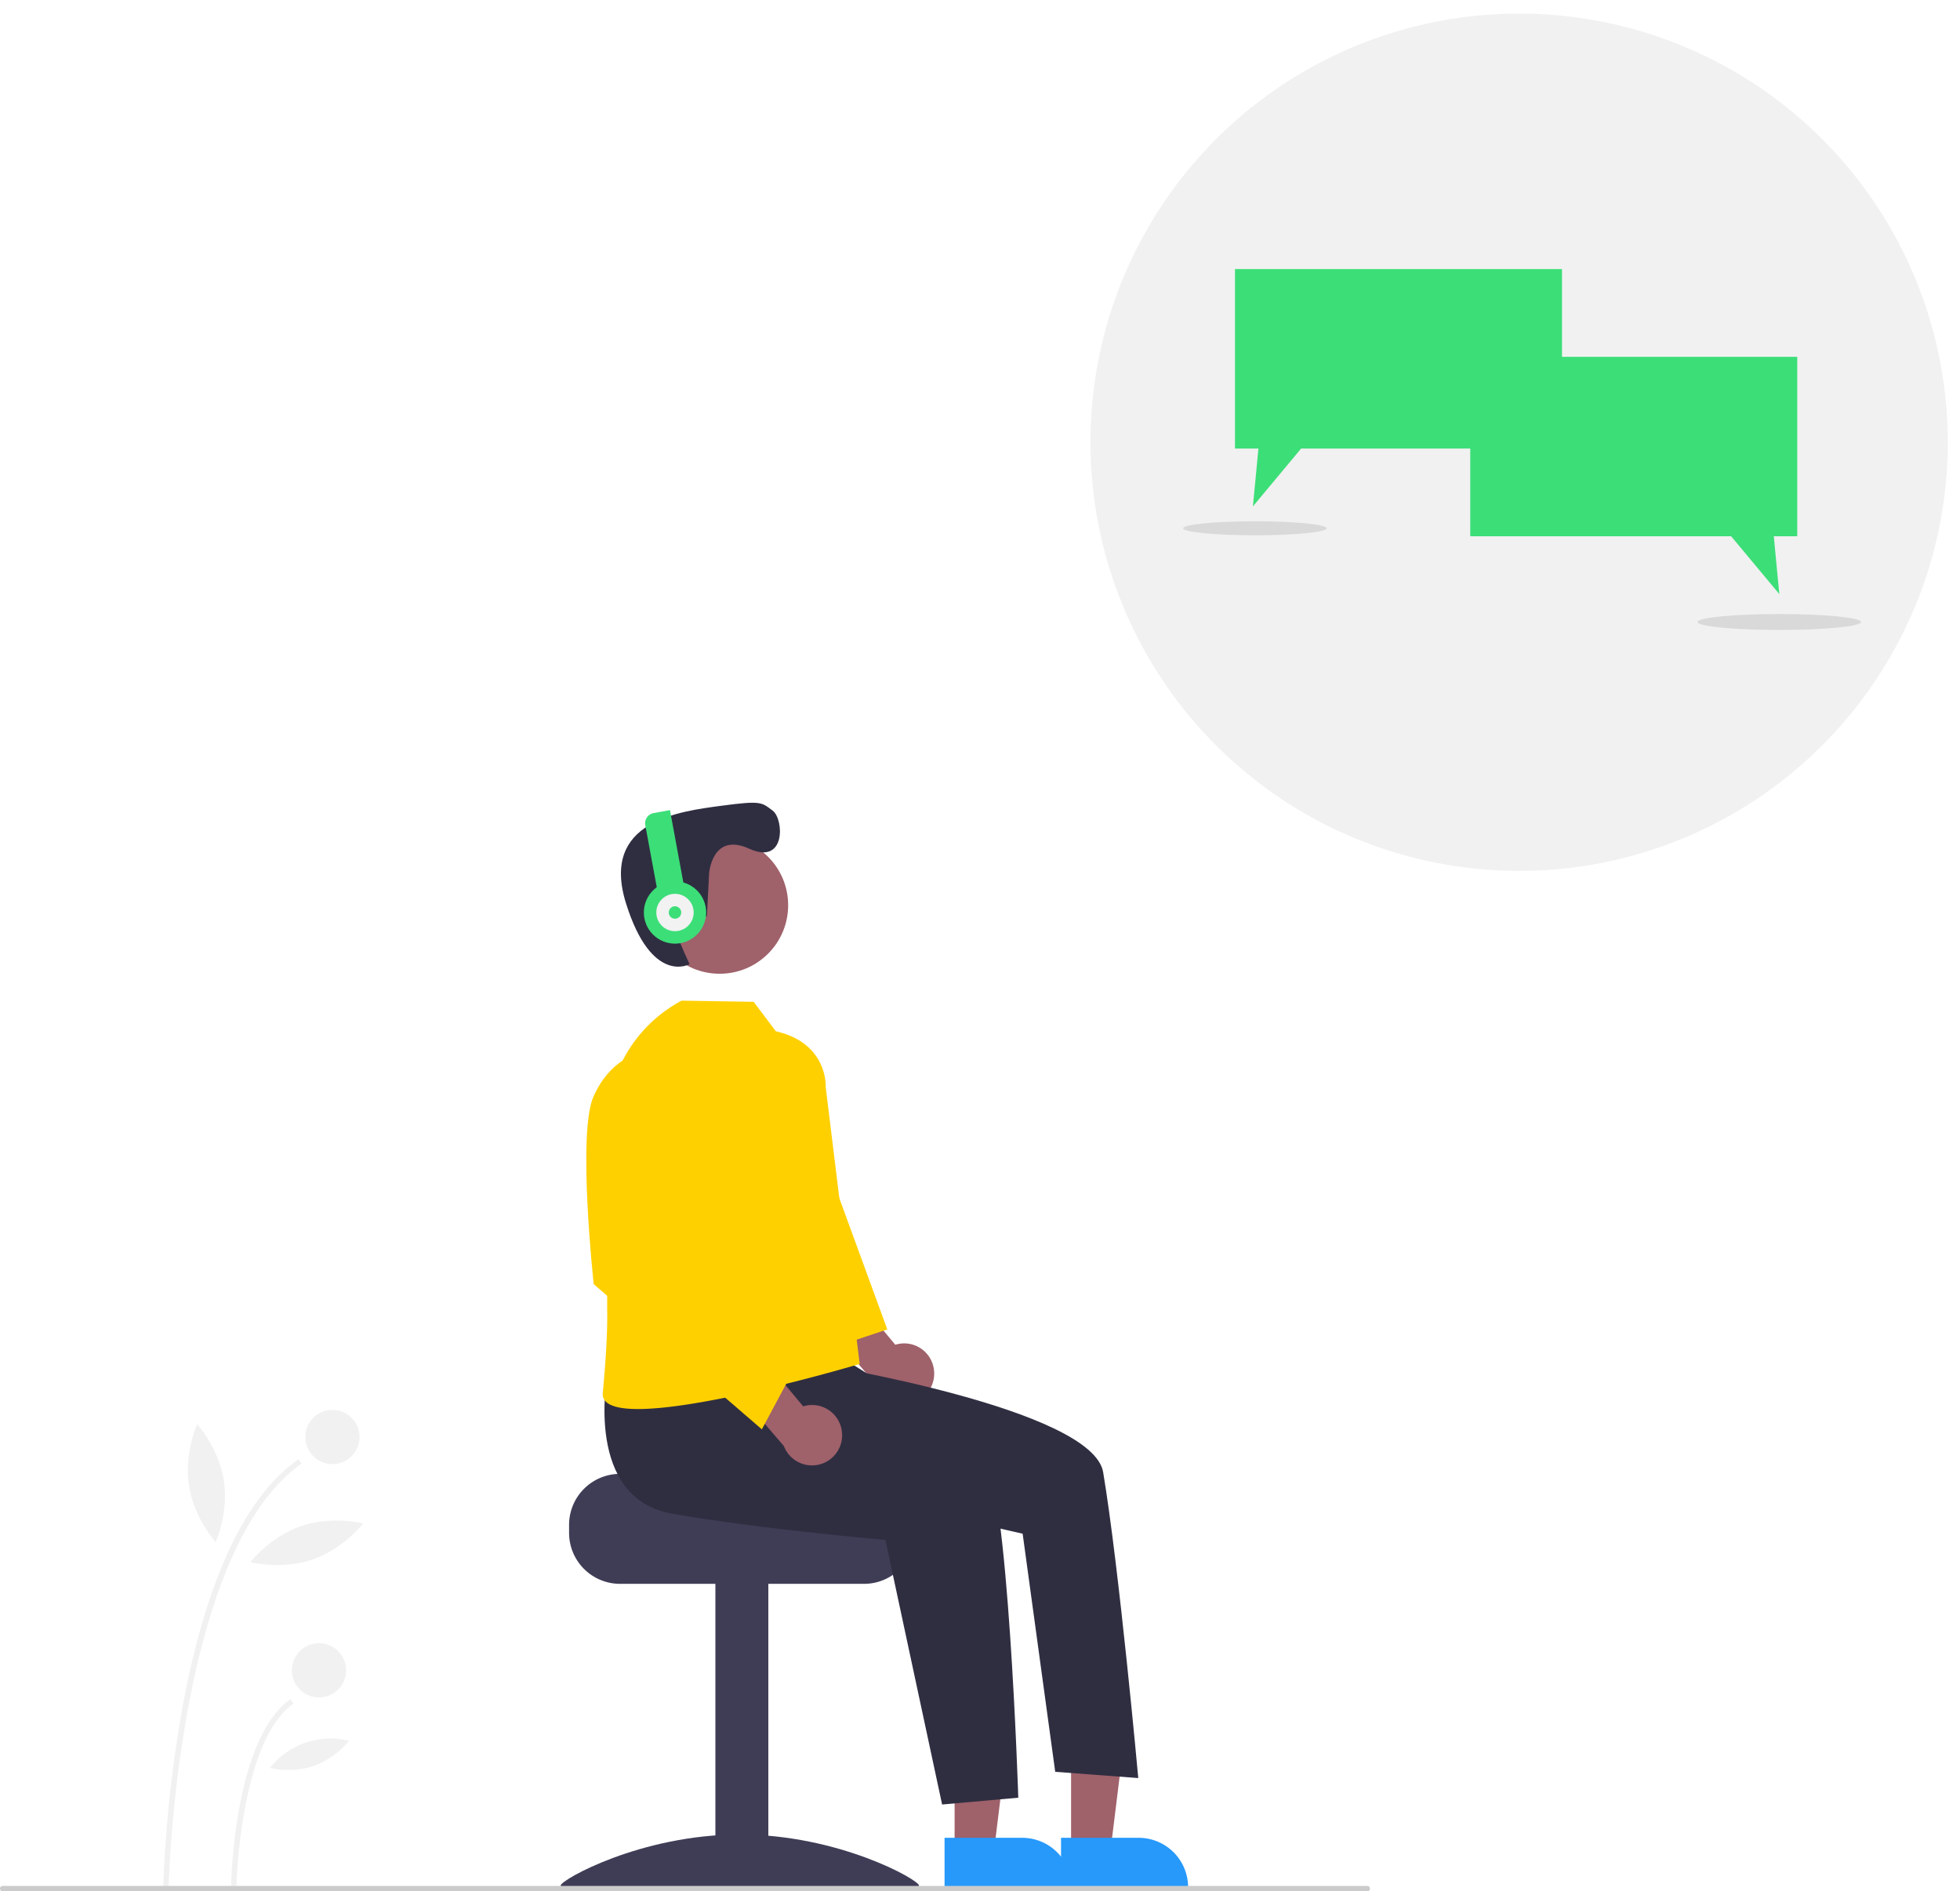 <svg xmlns="http://www.w3.org/2000/svg" xmlns:xlink="http://www.w3.org/1999/xlink" width="722.5" height="697.193" viewBox="0 0 722.5 697.193">
  <defs>
    <filter id="Ellipse_5" x="397.456" y="0" width="325.044" height="325.544" filterUnits="userSpaceOnUse">
      <feOffset dy="5" input="SourceAlpha"/>
      <feGaussianBlur stdDeviation="1.5" result="blur"/>
      <feFlood flood-opacity="0.161"/>
      <feComposite operator="in" in2="blur"/>
      <feComposite in="SourceGraphic"/>
    </filter>
  </defs>
  <g id="Group_33" data-name="Group 33" transform="translate(-286 -2631.448)">
    <rect id="Rectangle_466" data-name="Rectangle 466" width="43.364" height="43.364" transform="translate(934.814 2725.244)" opacity="0.1" style="isolation: isolate"/>
    <g transform="matrix(1, 0, 0, 1, 286, 2631.45)" filter="url(#Ellipse_5)">
      <circle id="Ellipse_5-2" data-name="Ellipse 5" cx="158.022" cy="158.022" r="158.022" transform="translate(401.96)" fill="#f1f1f1"/>
    </g>
    <path id="Path_8" data-name="Path 8" d="M692.179,99.191V165.34H596.02l-17.764,21.314,2.028-21.314h-8.643V99.191Z" transform="translate(169.602 2631.448)" fill="#3cde78"/>
    <path id="Path_9" data-name="Path 9" d="M658.369,131.53H778.907v66.149h-8.645l2.03,21.315L754.53,197.679H658.369Z" transform="translate(169.602 2631.448)" fill="#3cde78"/>
    <ellipse id="Ellipse_6" data-name="Ellipse 6" cx="26.459" cy="2.581" rx="26.459" ry="2.581" transform="translate(722.133 2823.605)" opacity="0.1" style="isolation: isolate"/>
    <ellipse id="Ellipse_7" data-name="Ellipse 7" cx="30.134" cy="2.94" rx="30.134" ry="2.94" transform="translate(911.759 2857.792)" opacity="0.1" style="isolation: isolate"/>
    <path id="Path_3" data-name="Path 3" d="M244.973,747.179l-2-.039a463.823,463.823,0,0,1,7.1-66.287c8.648-46.881,23.029-77.67,42.743-91.512l1.148,1.637C247.912,623.312,245,745.943,244.973,747.179Z" transform="translate(103.199 2580)" fill="#f1f1f1"/>
    <path id="Path_4" data-name="Path 4" d="M269.973,746.7l-2-.039c.043-2.215,1.293-54.414,21.843-68.842l1.148,1.637C271.243,693.3,269.983,746.168,269.973,746.7Z" transform="translate(103.199 2580)" fill="#f1f1f1"/>
    <circle id="Ellipse_3" data-name="Ellipse 3" cx="10" cy="10" r="10" transform="translate(398.541 3151.159)" fill="#f1f1f1"/>
    <circle id="Ellipse_4" data-name="Ellipse 4" cx="10" cy="10" r="10" transform="translate(393.589 3237.159)" fill="#f1f1f1"/>
    <path id="Path_5" data-name="Path 5" d="M265.312,597.154c1.879,12-3.019,22.741-3.019,22.741s-7.945-8.726-9.825-20.73,3.019-22.741,3.019-22.741S263.432,585.15,265.312,597.154Z" transform="translate(103.199 2580)" fill="#f1f1f1"/>
    <path id="Path_6" data-name="Path 6" d="M298,626.308c-11.493,3.942-22.919.99-22.919.99s7.208-9.344,18.7-13.286,22.919-.99,22.919-.99S309.492,622.365,298,626.308Z" transform="translate(103.199 2580)" fill="#f1f1f1"/>
    <path id="Path_7" data-name="Path 7" d="M298.368,702.469a31.135,31.135,0,0,1-16.064.694,28.374,28.374,0,0,1,29.172-10.006A31.134,31.134,0,0,1,298.368,702.469Z" transform="translate(103.199 2580)" fill="#f1f1f1"/>
    <path id="Path_10" data-name="Path 10" d="M411.345,594.755H459.7c0,2.072,52.86,3.754,52.86,3.754a19.308,19.308,0,0,1,3.168,3,18.633,18.633,0,0,1,4.355,12.011v3a18.775,18.775,0,0,1-18.768,18.768H411.345a18.784,18.784,0,0,1-18.768-18.768v-3a18.794,18.794,0,0,1,18.768-18.768Z" transform="translate(103.199 2580)" fill="#3f3d56"/>
    <rect id="Rectangle_467" data-name="Rectangle 467" width="19.518" height="112.662" transform="translate(549.708 3214.548)" fill="#3f3d56"/>
    <path id="Path_11" data-name="Path 11" d="M521.58,746.524c0,2.109-29.577.816-66.063.816s-66.063,1.293-66.063-.816,29.577-18.833,66.063-18.833S521.58,744.415,521.58,746.524Z" transform="translate(103.199 2580)" fill="#3f3d56"/>
    <path id="Path_12" data-name="Path 12" d="M351.891,582.293h14.526l6.911-56.031h-21.44Z" transform="translate(286 2731.359)" fill="#9f616a"/>
    <path id="Path_13" data-name="Path 13" d="M530.986,728.908H559.6a18.232,18.232,0,0,1,18.231,18.23v.593l-46.839,0Z" transform="translate(103.199 2580)" fill="#2699fb"/>
    <path id="Path_14" data-name="Path 14" d="M394.825,582.293h14.527l6.91-56.031H394.823Z" transform="translate(286 2731.359)" fill="#9f616a"/>
    <path id="Path_15" data-name="Path 15" d="M573.92,728.908h28.609a18.232,18.232,0,0,1,18.231,18.23v.593l-46.839,0Z" transform="translate(103.199 2580)" fill="#2699fb"/>
    <path id="Path_16" data-name="Path 16" d="M527.067,556.319a11.045,11.045,0,0,0-14.243-9.163l-16.167-19.381-14.174,6.952L505.7,561.777a11.1,11.1,0,0,0,21.368-5.458Z" transform="translate(103.199 2580)" fill="#9f616a"/>
    <path id="Path_17" data-name="Path 17" d="M289.9,290.006l9.482,3.893,2.3,26.788,25.4,69.466-21.573,7.18-23.967-46.6Z" transform="translate(286 2731.359)" fill="#ffd000"/>
    <circle id="Ellipse_8" data-name="Ellipse 8" cx="25.257" cy="25.257" r="25.257" transform="translate(526.018 2939.882)" fill="#9f616a"/>
    <path id="Path_18" data-name="Path 18" d="M444.19,373.386s1.108-15.344,14.782-9.088,12.782-10.988,8.65-14.036-4-3.8-19.115-1.763-44.454,5.493-34.967,35.881S437,406.859,437,406.859s-12.921-27.251-5.28-22.042l7.641,5.21,4.032-.854Z" transform="translate(103.199 2580)" fill="#2f2e41"/>
    <path id="Path_19" data-name="Path 19" d="M425.821,383.479l-5.147-27.863a3.811,3.811,0,0,1,3.056-4.44l6.037-1.115,5.84,31.611Z" transform="translate(103.199 2580)" fill="#3cde78"/>
    <circle id="Ellipse_9" data-name="Ellipse 9" cx="11.481" cy="11.481" r="11.481" transform="translate(523.339 2956.337)" fill="#3cde78"/>
    <circle id="Ellipse_10" data-name="Ellipse 10" cx="6.888" cy="6.888" r="6.888" transform="translate(527.931 2960.93)" fill="#f2f2f2"/>
    <circle id="Ellipse_11" data-name="Ellipse 11" cx="2.296" cy="2.296" r="2.296" transform="translate(532.523 2965.522)" fill="#3cde78"/>
    <path id="Path_20" data-name="Path 20" d="M406.622,558.874s-8.475,44.813,23.77,50.519,78.791,9.717,78.791,9.717l20.9,97.522,28.082-2.507s-3.735-117.395-12.919-126.579-52.854-36.062-52.854-36.062Z" transform="translate(103.199 2580)" fill="#2f2e41"/>
    <path id="Path_21" data-name="Path 21" d="M469.6,540.092l14.1,14.147s101.827,16.4,105.755,39.92c5.931,35.508,12.936,112.721,12.936,112.721l-30.615-2.3-12.005-87.771-48.984-11.142L455.056,575.3Z" transform="translate(103.199 2580)" fill="#2f2e41"/>
    <path id="Path_22" data-name="Path 22" d="M468.814,431.606l-8.191-10.861-26.564-.435h0a51.75,51.75,0,0,0-27.436,45.682v68.72S407,543.859,405,564.859c-1.726,18.12,94.7-10.619,94.7-10.619L487.183,452.258S488.189,436.013,468.814,431.606Z" transform="translate(103.199 2580)" fill="#ffd000"/>
    <path id="Path_23" data-name="Path 23" d="M493.121,579.034a11.045,11.045,0,0,0-14.243-9.163l-16.167-19.381-14.174,6.952,23.216,27.049a11.1,11.1,0,0,0,21.368-5.458Z" transform="translate(103.199 2580)" fill="#9f616a"/>
    <path id="Path_24" data-name="Path 24" d="M426.042,442.716l-8.419-2.8s-10.092,2.221-16.073,15.814.106,69.083.106,69.083l61.985,53.522,11.738-21.958L441,509.859S455.749,459.738,426.042,442.716Z" transform="translate(103.199 2580)" fill="#ffd000"/>
    <path id="Path_25" data-name="Path 25" d="M686.8,748.641h-503a1,1,0,0,1,0-2h503a1,1,0,0,1,0,2Z" transform="translate(103.199 2580)" fill="#cbcbcb"/>
  </g>
</svg>

